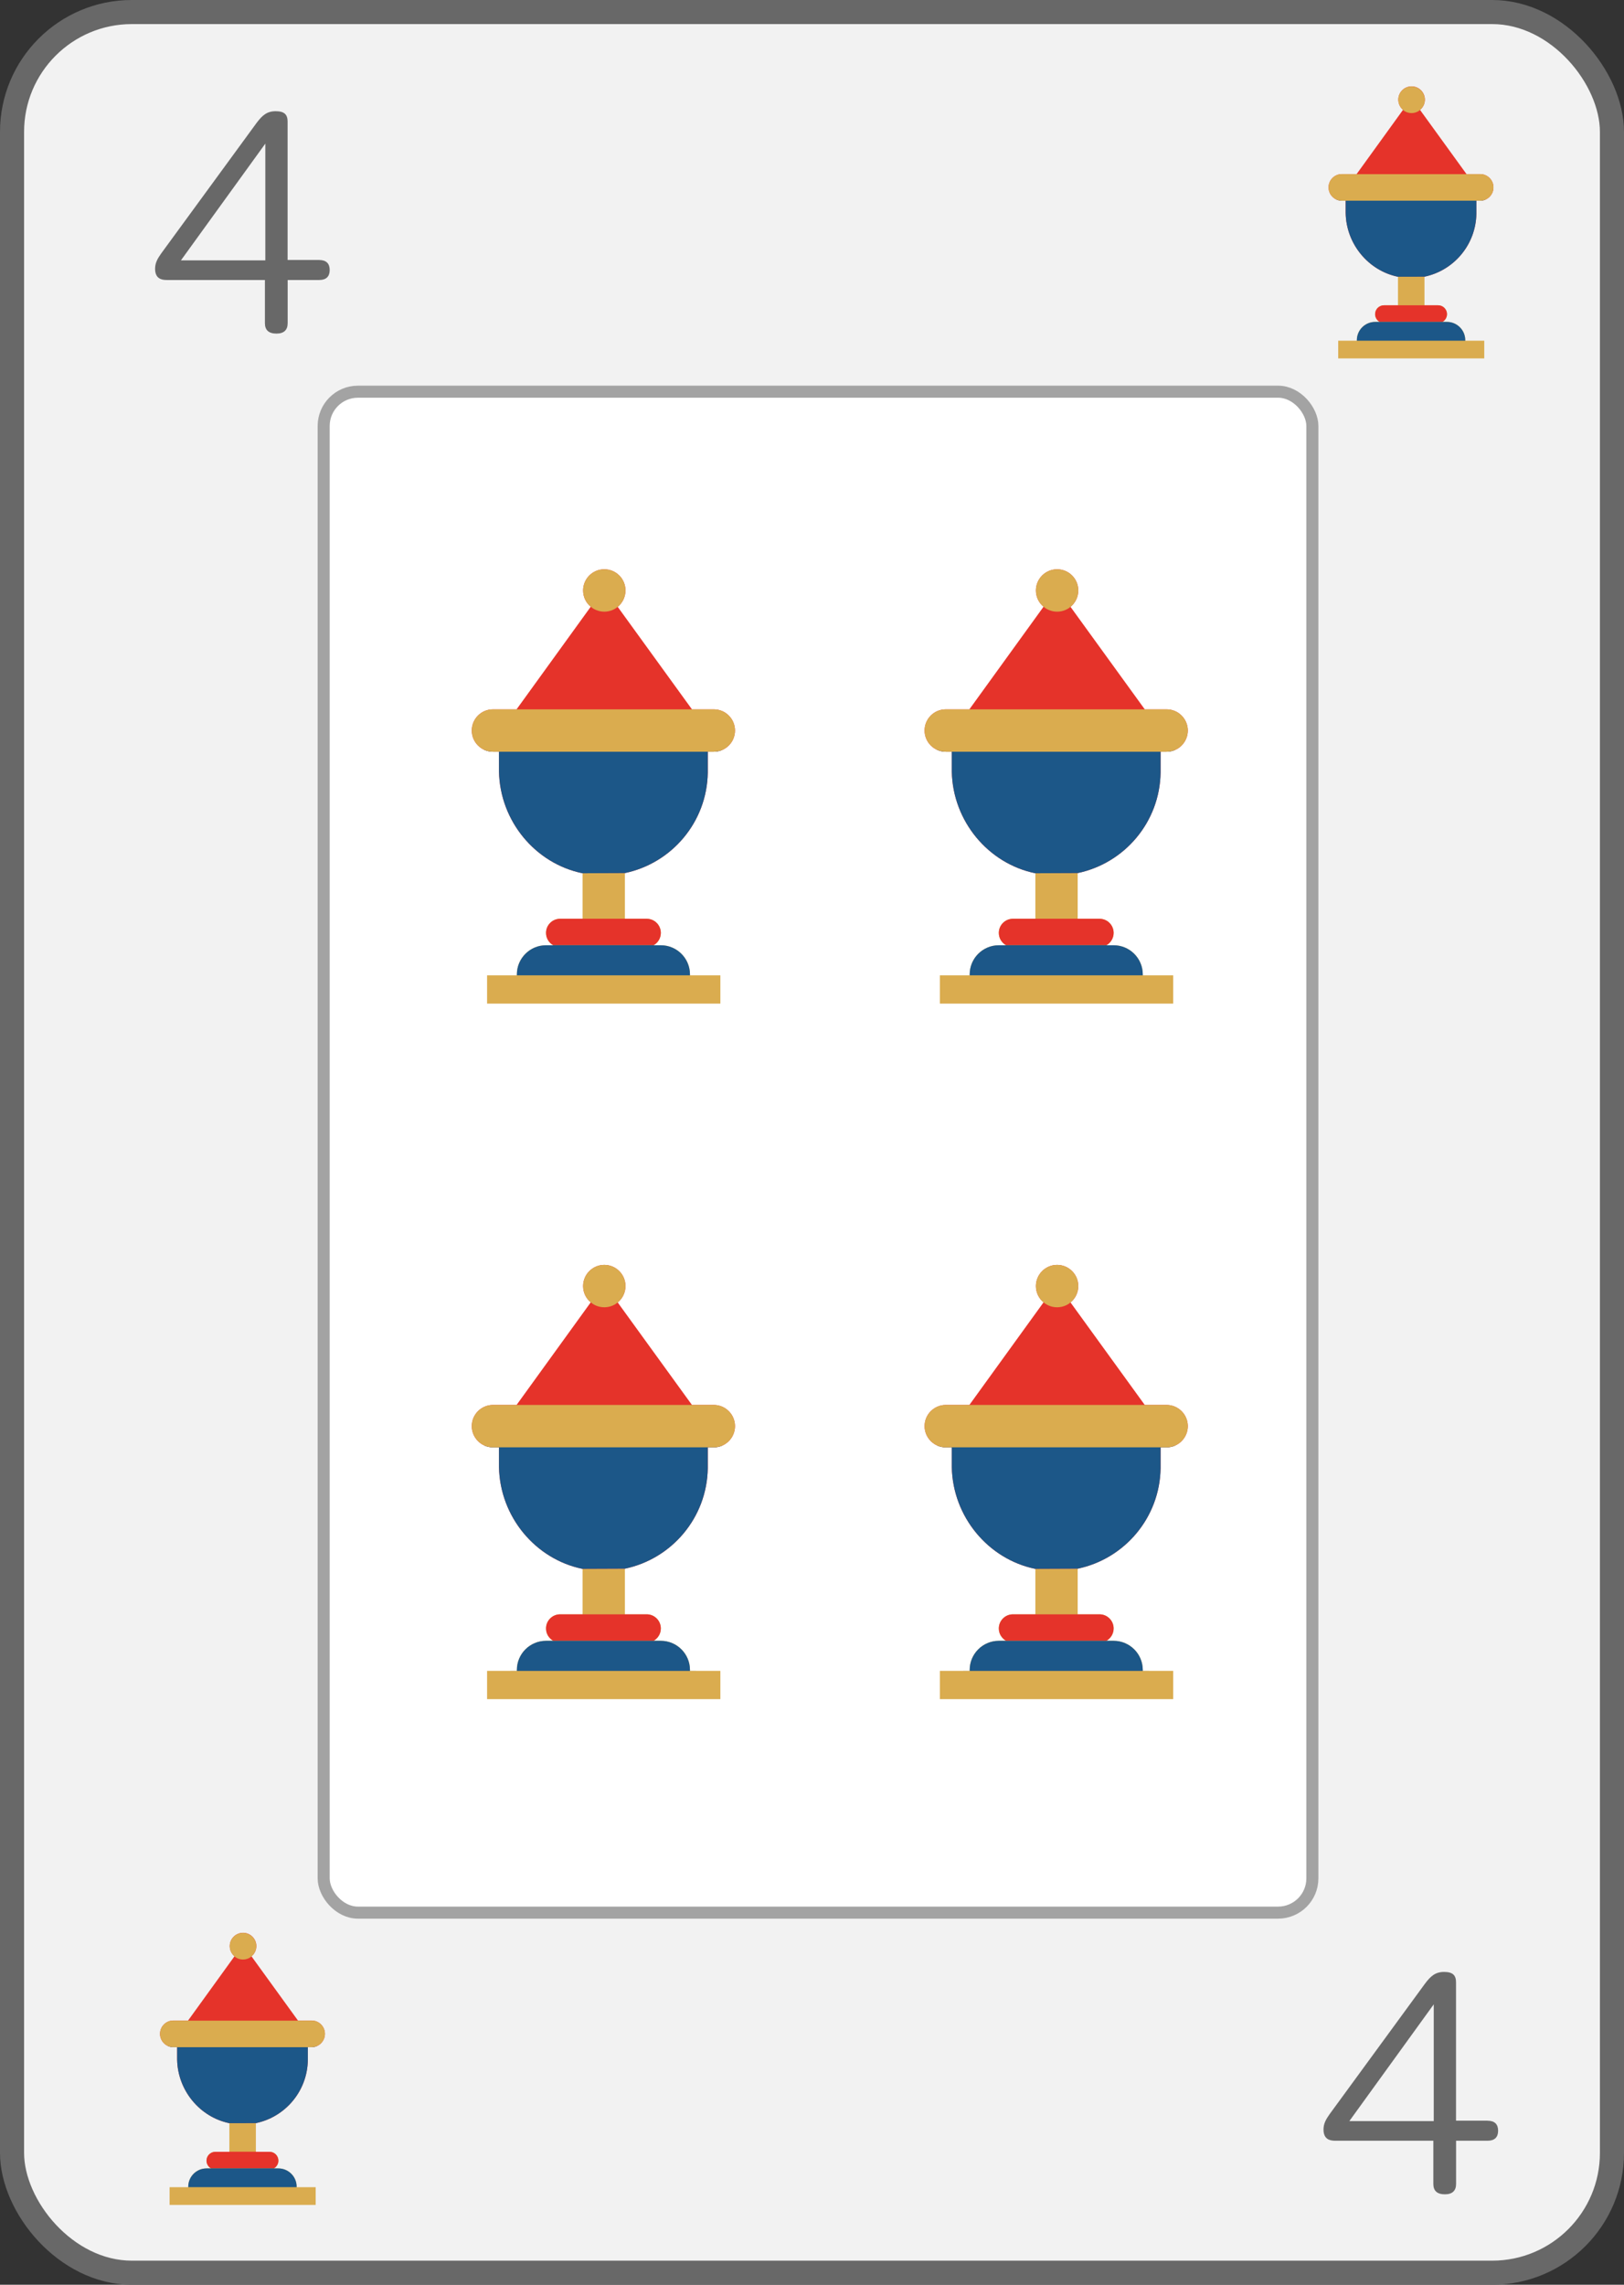 <?xml version="1.0" encoding="UTF-8"?>
<svg xmlns="http://www.w3.org/2000/svg" xmlns:xlink="http://www.w3.org/1999/xlink" viewBox="0 0 269.74 379.43">
  <rect x="0" y="0" width="269.74" height="379.43" fill="#333333" stroke="none"/>
  <defs>
    <style>
      .cls-1 {
        clip-path: url(#clippath-8);
      }

      .cls-1, .cls-2, .cls-3, .cls-4, .cls-5, .cls-6, .cls-7, .cls-8, .cls-9, .cls-10, .cls-11, .cls-12, .cls-13 {
        fill: none;
      }

      .cls-2 {
        clip-path: url(#clippath-7);
      }

      .cls-3 {
        clip-path: url(#clippath-6);
      }

      .cls-4 {
        clip-path: url(#clippath-9);
      }

      .cls-5 {
        clip-path: url(#clippath-5);
      }

      .cls-6 {
        clip-path: url(#clippath-3);
      }

      .cls-7 {
        clip-path: url(#clippath-4);
      }

      .cls-8 {
        clip-path: url(#clippath-2);
      }

      .cls-9 {
        clip-path: url(#clippath-1);
      }

      .cls-10 {
        isolation: isolate;
      }

      .cls-14 {
        fill: #e5332a;
      }

      .cls-15 {
        fill: #686868;
      }

      .cls-16 {
        fill: #daac4f;
      }

      .cls-17 {
        fill: #1c5788;
      }

      .cls-18 {
        fill: #fff;
        stroke: #a3a3a3;
        stroke-width: 2px;
      }

      .cls-18, .cls-19 {
        stroke-miterlimit: 10;
      }

      .cls-19 {
        fill: #f2f2f2;
        stroke: #686868;
        stroke-width: 4px;
      }

      .cls-11 {
        clip-path: url(#clippath-11);
      }

      .cls-12 {
        clip-path: url(#clippath-10);
      }

      .cls-13 {
        clip-path: url(#clippath);
      }

      .cls-20 {
        mix-blend-mode: multiply;
        opacity: .2;
      }
    </style>
    <clipPath id="clippath">
      <path class="cls-16" d="m236.6,45.95v4.75h2.27c.81,0,1.47.66,1.47,1.47,0,.55-.31,1.04-.76,1.29h.76c1.67,0,3.03,1.36,3.03,3.03,0,.03,0,.06,0,.09h3.16v2.94h-24.26v-2.94h3.1s0-.06,0-.09c0-1.67,1.36-3.03,3.03-3.03h.76c-.45-.25-.76-.73-.76-1.29,0-.81.66-1.47,1.47-1.47h2.33v-4.77"/>
    </clipPath>
    <clipPath id="clippath-1">
      <path class="cls-14" d="m236.6,45.95c4.87-1.02,8.54-5.3,8.62-10.46v-2.16s0,0,0,0h.63c1.22,0,2.21-.99,2.21-2.21s-.99-2.21-2.21-2.21h-2.27l-7.72-10.66c.49-.4.81-1.02.81-1.7,0-1.22-.99-2.21-2.21-2.21s-2.21.99-2.21,2.21c0,.68.31,1.29.79,1.69l-7.71,10.67h-2.45c-1.22,0-2.21.99-2.21,2.21s.99,2.21,2.21,2.21h.63s0,2.05,0,2.05c.09,5.16,3.79,9.58,8.68,10.58"/>
    </clipPath>
    <clipPath id="clippath-2">
      <path class="cls-16" d="m103.79,145v7.58h3.62c1.3,0,2.35,1.05,2.35,2.35,0,.88-.49,1.65-1.21,2.05h1.21c2.67,0,4.84,2.17,4.84,4.84,0,.05,0,.1,0,.15h5.05v4.7h-38.75v-4.7h4.95s0-.1,0-.15c0-2.67,2.17-4.84,4.84-4.84h1.21c-.72-.4-1.21-1.17-1.21-2.05,0-1.3,1.05-2.35,2.35-2.35h3.72v-7.61"/>
    </clipPath>
    <clipPath id="clippath-3">
      <path class="cls-14" d="m103.8,144.99c7.78-1.63,13.64-8.47,13.76-16.7v-3.45s0,0,0,0h1c1.95,0,3.52-1.58,3.52-3.52s-1.58-3.52-3.52-3.52h-3.63l-12.33-17.02c.79-.65,1.29-1.63,1.29-2.72,0-1.95-1.58-3.52-3.52-3.52s-3.52,1.58-3.52,3.52c0,1.09.49,2.06,1.27,2.7l-12.32,17.04h-3.92c-1.95,0-3.52,1.58-3.52,3.52s1.58,3.52,3.52,3.52h1s0,3.28,0,3.28c.15,8.24,6.05,15.3,13.86,16.9"/>
    </clipPath>
    <clipPath id="clippath-4">
      <path class="cls-16" d="m103.79,260.51v7.58h3.62c1.3,0,2.35,1.05,2.35,2.35,0,.88-.49,1.65-1.21,2.05h1.21c2.67,0,4.84,2.17,4.84,4.84,0,.05,0,.1,0,.15h5.05v4.7h-38.75v-4.7h4.95s0-.1,0-.15c0-2.67,2.17-4.84,4.84-4.84h1.21c-.72-.4-1.21-1.17-1.21-2.05,0-1.3,1.05-2.35,2.35-2.35h3.72v-7.61"/>
    </clipPath>
    <clipPath id="clippath-5">
      <path class="cls-14" d="m103.8,260.51c7.78-1.63,13.64-8.47,13.76-16.7v-3.45s0,0,0,0h1c1.95,0,3.52-1.58,3.52-3.52s-1.58-3.52-3.52-3.52h-3.63l-12.33-17.02c.79-.65,1.29-1.63,1.29-2.72,0-1.95-1.58-3.52-3.52-3.52s-3.52,1.58-3.52,3.52c0,1.09.49,2.06,1.27,2.7l-12.32,17.04h-3.92c-1.95,0-3.52,1.58-3.52,3.52s1.58,3.52,3.52,3.52h1s0,3.28,0,3.28c.15,8.24,6.05,15.3,13.86,16.9"/>
    </clipPath>
    <clipPath id="clippath-6">
      <path class="cls-16" d="m179,145v7.58h3.62c1.3,0,2.35,1.05,2.35,2.35,0,.88-.49,1.65-1.21,2.05h1.21c2.67,0,4.84,2.17,4.84,4.84,0,.05,0,.1,0,.15h5.05v4.7h-38.75v-4.7h4.95s0-.1,0-.15c0-2.67,2.17-4.84,4.84-4.84h1.21c-.72-.4-1.21-1.17-1.21-2.05,0-1.3,1.05-2.35,2.35-2.35h3.72v-7.61"/>
    </clipPath>
    <clipPath id="clippath-7">
      <path class="cls-14" d="m179.01,144.99c7.78-1.63,13.64-8.47,13.76-16.7v-3.45s0,0,0,0h1c1.95,0,3.52-1.58,3.52-3.52s-1.58-3.52-3.52-3.52h-3.63l-12.33-17.02c.79-.65,1.29-1.63,1.29-2.72,0-1.95-1.58-3.52-3.52-3.52s-3.52,1.58-3.52,3.52c0,1.09.49,2.06,1.27,2.7l-12.32,17.04h-3.92c-1.95,0-3.52,1.58-3.52,3.52s1.58,3.52,3.52,3.52h1s0,3.28,0,3.28c.15,8.24,6.05,15.3,13.86,16.9"/>
    </clipPath>
    <clipPath id="clippath-8">
      <path class="cls-16" d="m179,260.51v7.58h3.62c1.3,0,2.35,1.05,2.35,2.35,0,.88-.49,1.65-1.21,2.05h1.21c2.67,0,4.84,2.17,4.84,4.84,0,.05,0,.1,0,.15h5.05v4.7h-38.75v-4.7h4.95s0-.1,0-.15c0-2.67,2.17-4.84,4.84-4.84h1.21c-.72-.4-1.21-1.17-1.21-2.05,0-1.3,1.05-2.35,2.35-2.35h3.72v-7.61"/>
    </clipPath>
    <clipPath id="clippath-9">
      <path class="cls-14" d="m179.01,260.51c7.78-1.63,13.64-8.47,13.76-16.7v-3.45s0,0,0,0h1c1.95,0,3.52-1.58,3.52-3.52s-1.58-3.52-3.52-3.52h-3.63l-12.33-17.02c.79-.65,1.29-1.63,1.29-2.72,0-1.95-1.58-3.52-3.52-3.52s-3.52,1.58-3.52,3.52c0,1.09.49,2.06,1.27,2.7l-12.32,17.04h-3.92c-1.95,0-3.52,1.58-3.52,3.52s1.58,3.52,3.52,3.52h1s0,3.28,0,3.28c.15,8.24,6.05,15.3,13.86,16.9"/>
    </clipPath>
    <clipPath id="clippath-10">
      <path class="cls-16" d="m42.5,352.6v4.75h2.27c.81,0,1.47.66,1.47,1.47,0,.55-.31,1.04-.76,1.29h.76c1.67,0,3.03,1.36,3.03,3.03,0,.03,0,.06,0,.09h3.16v2.94h-24.26v-2.94h3.1s0-.06,0-.09c0-1.67,1.36-3.03,3.03-3.03h.76c-.45-.25-.76-.73-.76-1.29,0-.81.66-1.47,1.47-1.47h2.33v-4.77"/>
    </clipPath>
    <clipPath id="clippath-11">
      <path class="cls-14" d="m42.51,352.59c4.87-1.02,8.54-5.3,8.62-10.46v-2.16s0,0,0,0h.63c1.22,0,2.21-.99,2.21-2.21s-.99-2.21-2.21-2.21h-2.27l-7.72-10.66c.49-.4.81-1.02.81-1.7,0-1.22-.99-2.21-2.21-2.21s-2.21.99-2.21,2.21c0,.68.31,1.29.79,1.69l-7.71,10.67h-2.45c-1.22,0-2.21.99-2.21,2.21s.99,2.21,2.21,2.21h.63s0,2.05,0,2.05c.09,5.16,3.79,9.58,8.68,10.58"/>
    </clipPath>
  </defs>
  <g class="cls-10">
    <g id="Capa_2" data-name="Capa 2">
      <g id="Capa_1-2" data-name="Capa 1">
        <rect class="cls-19" x="2" y="2" width="265.74" height="375.43" rx="19.9" ry="19.9"/>
        <path class="cls-15" d="m247.1,352.19c1.15,0,1.73.58,1.73,1.66s-.58,1.66-1.73,1.66h-5.25v7.17c0,1.15-.64,1.73-1.86,1.73-1.28,0-1.92-.58-1.92-1.73v-7.17h-16.32c-.9,0-1.92-.26-1.92-1.86,0-.96.38-1.66,1.02-2.56l15.81-21.63c.96-1.28,1.73-1.98,3.2-1.98s1.98.58,1.98,1.73v22.97h5.25Zm-8.96-19.33l-14.02,19.39h14.02v-19.39Z"/>
        <path class="cls-15" d="m53.03,43.18c1.15,0,1.73.58,1.73,1.66s-.58,1.66-1.73,1.66h-5.25v7.17c0,1.15-.64,1.73-1.86,1.73-1.28,0-1.92-.58-1.92-1.73v-7.17h-16.32c-.9,0-1.92-.26-1.92-1.86,0-.96.38-1.66,1.02-2.56l15.81-21.63c.96-1.28,1.73-1.98,3.2-1.98s1.98.58,1.98,1.73v22.97h5.25Zm-8.96-19.33l-14.02,19.39h14.02v-19.39Z"/>
        <rect class="cls-18" x="53.76" y="65.05" width="164.22" height="252.58" rx="5.69" ry="5.69"/>
        <g>
          <g>
            <path class="cls-16" d="m236.6,45.95v4.75h2.27c.81,0,1.47.66,1.47,1.47,0,.55-.31,1.04-.76,1.29h.76c1.67,0,3.03,1.36,3.03,3.03,0,.03,0,.06,0,.09h3.16v2.94h-24.26v-2.94h3.1s0-.06,0-.09c0-1.67,1.36-3.03,3.03-3.03h.76c-.45-.25-.76-.73-.76-1.29,0-.81.66-1.47,1.47-1.47h2.33v-4.77"/>
            <g class="cls-13">
              <g>
                <rect class="cls-14" x="227.41" y="50.7" width="14.12" height="2.75"/>
                <rect class="cls-17" x="224.69" y="53.45" width="19.3" height="3.13"/>
              </g>
            </g>
          </g>
          <g>
            <g>
              <path class="cls-14" d="m236.6,45.95c4.87-1.02,8.54-5.3,8.62-10.46v-2.16s0,0,0,0h.63c1.22,0,2.21-.99,2.21-2.21s-.99-2.21-2.21-2.21h-2.27l-7.72-10.66c.49-.4.81-1.02.81-1.7,0-1.22-.99-2.21-2.21-2.21s-2.21.99-2.21,2.21c0,.68.31,1.29.79,1.69l-7.71,10.67h-2.45c-1.22,0-2.21.99-2.21,2.21s.99,2.21,2.21,2.21h.63s0,2.05,0,2.05c.09,5.16,3.79,9.58,8.68,10.58"/>
              <g class="cls-9">
                <g>
                  <rect class="cls-17" x="221.33" y="33.13" width="25.37" height="13.46"/>
                  <rect class="cls-16" x="218.83" y="28.92" width="29.99" height="4.41"/>
                  <circle class="cls-16" cx="234.45" cy="16.57" r="2.21"/>
                </g>
              </g>
            </g>
            <path class="cls-20" d="m245.22,35.49v-2.16s0,0,0,0h.63c1.22,0,2.21-.99,2.21-2.21s-.99-2.21-2.21-2.21h-2.27l-7.72-10.66c.49-.4.81-1.02.81-1.7,0-1.19-.94-2.15-2.11-2.2v31.6h2.06c4.87-1.03,8.54-5.31,8.62-10.46Z"/>
          </g>
          <path class="cls-20" d="m243.37,56.49c0-1.67-1.36-3.03-3.03-3.03h-.76c.45-.25.76-.73.76-1.29,0-.81-.66-1.47-1.47-1.47h-2.27v-4.75h-2.05s0,13.57,0,13.57h11.98v-2.94h-3.16s0-.06,0-.09Z"/>
        </g>
        <g>
          <g>
            <path class="cls-16" d="m103.79,145v7.58h3.62c1.3,0,2.35,1.05,2.35,2.35,0,.88-.49,1.65-1.21,2.05h1.21c2.67,0,4.84,2.17,4.84,4.84,0,.05,0,.1,0,.15h5.05v4.7h-38.75v-4.7h4.95s0-.1,0-.15c0-2.67,2.17-4.84,4.84-4.84h1.21c-.72-.4-1.21-1.17-1.21-2.05,0-1.3,1.05-2.35,2.35-2.35h3.72v-7.61"/>
            <g class="cls-8">
              <g>
                <rect class="cls-14" x="89.11" y="152.57" width="22.55" height="4.39"/>
                <rect class="cls-17" x="84.78" y="156.97" width="30.83" height="5"/>
              </g>
            </g>
          </g>
          <g>
            <g>
              <path class="cls-14" d="m103.8,144.99c7.78-1.63,13.64-8.47,13.76-16.7v-3.45s0,0,0,0h1c1.95,0,3.52-1.58,3.52-3.52s-1.58-3.52-3.52-3.52h-3.63l-12.33-17.02c.79-.65,1.29-1.63,1.29-2.72,0-1.95-1.58-3.52-3.52-3.52s-3.52,1.58-3.52,3.52c0,1.09.49,2.06,1.27,2.7l-12.32,17.04h-3.92c-1.95,0-3.52,1.58-3.52,3.52s1.58,3.52,3.52,3.52h1s0,3.28,0,3.28c.15,8.24,6.05,15.3,13.86,16.9"/>
              <g class="cls-6">
                <g>
                  <rect class="cls-17" x="79.4" y="124.51" width="40.51" height="21.5"/>
                  <rect class="cls-16" x="75.42" y="117.8" width="47.9" height="7.04"/>
                  <circle class="cls-16" cx="100.37" cy="98.06" r="3.52"/>
                </g>
              </g>
            </g>
            <path class="cls-20" d="m117.56,128.29v-3.45s0,0,0,0h1c1.95,0,3.52-1.58,3.52-3.52s-1.58-3.52-3.52-3.52h-3.63l-12.33-17.02c.79-.65,1.29-1.63,1.29-2.72,0-1.9-1.5-3.44-3.37-3.51v50.46h3.28c7.78-1.64,13.64-8.48,13.76-16.71Z"/>
          </g>
          <path class="cls-20" d="m114.61,161.82c0-2.67-2.17-4.84-4.84-4.84h-1.21c.72-.4,1.21-1.17,1.21-2.05,0-1.3-1.05-2.35-2.35-2.35h-3.62v-7.58h-3.28s0,21.67,0,21.67h19.13v-4.7h-5.05s0-.1,0-.15Z"/>
        </g>
        <g>
          <g>
            <path class="cls-16" d="m103.79,260.51v7.58h3.62c1.3,0,2.35,1.05,2.35,2.35,0,.88-.49,1.65-1.21,2.05h1.21c2.67,0,4.84,2.17,4.84,4.84,0,.05,0,.1,0,.15h5.05v4.7h-38.75v-4.7h4.95s0-.1,0-.15c0-2.67,2.17-4.84,4.84-4.84h1.21c-.72-.4-1.21-1.17-1.21-2.05,0-1.3,1.05-2.35,2.35-2.35h3.72v-7.61"/>
            <g class="cls-7">
              <g>
                <rect class="cls-14" x="89.11" y="268.09" width="22.55" height="4.39"/>
                <rect class="cls-17" x="84.78" y="272.49" width="30.83" height="5"/>
              </g>
            </g>
          </g>
          <g>
            <g>
              <path class="cls-14" d="m103.8,260.51c7.78-1.63,13.64-8.47,13.76-16.7v-3.45s0,0,0,0h1c1.95,0,3.52-1.58,3.52-3.52s-1.58-3.52-3.52-3.52h-3.63l-12.33-17.02c.79-.65,1.29-1.63,1.29-2.72,0-1.95-1.58-3.52-3.52-3.52s-3.52,1.58-3.52,3.52c0,1.09.49,2.06,1.27,2.7l-12.32,17.04h-3.92c-1.95,0-3.52,1.58-3.52,3.52s1.58,3.52,3.52,3.52h1s0,3.28,0,3.28c.15,8.24,6.05,15.3,13.86,16.9"/>
              <g class="cls-5">
                <g>
                  <rect class="cls-17" x="79.4" y="240.03" width="40.51" height="21.5"/>
                  <rect class="cls-16" x="75.42" y="233.32" width="47.9" height="7.04"/>
                  <circle class="cls-16" cx="100.37" cy="213.58" r="3.52"/>
                </g>
              </g>
            </g>
            <path class="cls-20" d="m117.56,243.81v-3.45s0,0,0,0h1c1.95,0,3.52-1.58,3.52-3.52s-1.58-3.52-3.52-3.52h-3.63l-12.33-17.02c.79-.65,1.29-1.63,1.29-2.72,0-1.9-1.5-3.44-3.37-3.51v50.46h3.28c7.78-1.64,13.64-8.48,13.76-16.71Z"/>
          </g>
          <path class="cls-20" d="m114.61,277.34c0-2.67-2.17-4.84-4.84-4.84h-1.21c.72-.4,1.21-1.17,1.21-2.05,0-1.3-1.05-2.35-2.35-2.35h-3.62v-7.58h-3.28s0,21.67,0,21.67h19.13v-4.7h-5.05s0-.1,0-.15Z"/>
        </g>
        <g>
          <g>
            <path class="cls-16" d="m179,145v7.58h3.62c1.3,0,2.35,1.05,2.35,2.35,0,.88-.49,1.65-1.21,2.05h1.21c2.67,0,4.84,2.17,4.84,4.84,0,.05,0,.1,0,.15h5.05v4.7h-38.75v-4.7h4.95s0-.1,0-.15c0-2.67,2.17-4.84,4.84-4.84h1.21c-.72-.4-1.21-1.17-1.21-2.05,0-1.3,1.05-2.35,2.35-2.35h3.72v-7.61"/>
            <g class="cls-3">
              <g>
                <rect class="cls-14" x="164.32" y="152.57" width="22.55" height="4.39"/>
                <rect class="cls-17" x="159.99" y="156.97" width="30.83" height="5"/>
              </g>
            </g>
          </g>
          <g>
            <g>
              <path class="cls-14" d="m179.01,144.99c7.78-1.63,13.64-8.47,13.76-16.7v-3.45s0,0,0,0h1c1.95,0,3.52-1.58,3.52-3.52s-1.58-3.52-3.52-3.52h-3.63l-12.33-17.02c.79-.65,1.29-1.63,1.29-2.72,0-1.95-1.58-3.52-3.52-3.52s-3.52,1.58-3.52,3.52c0,1.09.49,2.06,1.27,2.7l-12.32,17.04h-3.92c-1.95,0-3.52,1.58-3.52,3.52s1.58,3.52,3.52,3.52h1s0,3.28,0,3.28c.15,8.24,6.05,15.3,13.86,16.9"/>
              <g class="cls-2">
                <g>
                  <rect class="cls-17" x="154.61" y="124.51" width="40.51" height="21.5"/>
                  <rect class="cls-16" x="150.63" y="117.8" width="47.9" height="7.04"/>
                  <circle class="cls-16" cx="175.58" cy="98.06" r="3.52"/>
                </g>
              </g>
            </g>
            <path class="cls-20" d="m192.78,128.29v-3.45s0,0,0,0h1c1.95,0,3.52-1.58,3.52-3.52s-1.58-3.52-3.52-3.52h-3.63l-12.33-17.02c.79-.65,1.29-1.63,1.29-2.72,0-1.9-1.5-3.44-3.37-3.51v50.46h3.28c7.78-1.64,13.64-8.48,13.76-16.71Z"/>
          </g>
          <path class="cls-20" d="m189.82,161.82c0-2.67-2.17-4.84-4.84-4.84h-1.21c.72-.4,1.21-1.17,1.21-2.05,0-1.3-1.05-2.35-2.35-2.35h-3.62v-7.58h-3.28s0,21.67,0,21.67h19.13v-4.7h-5.05s0-.1,0-.15Z"/>
        </g>
        <g>
          <g>
            <path class="cls-16" d="m179,260.51v7.58h3.62c1.3,0,2.35,1.05,2.35,2.35,0,.88-.49,1.65-1.21,2.05h1.21c2.67,0,4.84,2.17,4.84,4.84,0,.05,0,.1,0,.15h5.05v4.7h-38.75v-4.7h4.95s0-.1,0-.15c0-2.67,2.17-4.84,4.84-4.84h1.21c-.72-.4-1.21-1.17-1.21-2.05,0-1.3,1.05-2.35,2.35-2.35h3.72v-7.61"/>
            <g class="cls-1">
              <g>
                <rect class="cls-14" x="164.32" y="268.09" width="22.55" height="4.39"/>
                <rect class="cls-17" x="159.99" y="272.49" width="30.83" height="5"/>
              </g>
            </g>
          </g>
          <g>
            <g>
              <path class="cls-14" d="m179.01,260.51c7.78-1.63,13.64-8.47,13.76-16.7v-3.45s0,0,0,0h1c1.95,0,3.52-1.58,3.52-3.52s-1.58-3.52-3.52-3.52h-3.63l-12.33-17.02c.79-.65,1.29-1.63,1.29-2.72,0-1.95-1.58-3.52-3.52-3.52s-3.52,1.58-3.52,3.52c0,1.09.49,2.06,1.27,2.7l-12.32,17.04h-3.92c-1.95,0-3.52,1.58-3.52,3.52s1.58,3.52,3.52,3.52h1s0,3.28,0,3.28c.15,8.24,6.05,15.3,13.86,16.9"/>
              <g class="cls-4">
                <g>
                  <rect class="cls-17" x="154.61" y="240.03" width="40.51" height="21.5"/>
                  <rect class="cls-16" x="150.63" y="233.32" width="47.9" height="7.04"/>
                  <circle class="cls-16" cx="175.58" cy="213.58" r="3.52"/>
                </g>
              </g>
            </g>
            <path class="cls-20" d="m192.78,243.81v-3.45s0,0,0,0h1c1.95,0,3.52-1.58,3.52-3.52s-1.58-3.52-3.52-3.52h-3.63l-12.33-17.02c.79-.65,1.29-1.63,1.29-2.72,0-1.9-1.5-3.44-3.37-3.51v50.46h3.28c7.78-1.64,13.64-8.48,13.76-16.71Z"/>
          </g>
          <path class="cls-20" d="m189.82,277.34c0-2.67-2.17-4.84-4.84-4.84h-1.21c.72-.4,1.21-1.17,1.21-2.05,0-1.3-1.05-2.35-2.35-2.35h-3.62v-7.58h-3.28s0,21.67,0,21.67h19.13v-4.7h-5.05s0-.1,0-.15Z"/>
        </g>
        <g>
          <g>
            <path class="cls-16" d="m42.5,352.6v4.75h2.27c.81,0,1.47.66,1.47,1.47,0,.55-.31,1.04-.76,1.29h.76c1.67,0,3.03,1.36,3.03,3.03,0,.03,0,.06,0,.09h3.16v2.94h-24.26v-2.94h3.1s0-.06,0-.09c0-1.67,1.36-3.03,3.03-3.03h.76c-.45-.25-.76-.73-.76-1.29,0-.81.66-1.47,1.47-1.47h2.33v-4.77"/>
            <g class="cls-12">
              <g>
                <rect class="cls-14" x="33.31" y="357.34" width="14.12" height="2.75"/>
                <rect class="cls-17" x="30.6" y="360.09" width="19.3" height="3.13"/>
              </g>
            </g>
          </g>
          <g>
            <g>
              <path class="cls-14" d="m42.51,352.59c4.87-1.02,8.54-5.3,8.62-10.46v-2.16s0,0,0,0h.63c1.22,0,2.21-.99,2.21-2.21s-.99-2.21-2.21-2.21h-2.27l-7.72-10.66c.49-.4.81-1.02.81-1.7,0-1.22-.99-2.21-2.21-2.21s-2.21.99-2.21,2.21c0,.68.31,1.29.79,1.69l-7.71,10.67h-2.45c-1.22,0-2.21.99-2.21,2.21s.99,2.21,2.21,2.21h.63s0,2.05,0,2.05c.09,5.16,3.79,9.58,8.68,10.58"/>
              <g class="cls-11">
                <g>
                  <rect class="cls-17" x="27.23" y="339.77" width="25.37" height="13.46"/>
                  <rect class="cls-16" x="24.74" y="335.57" width="29.99" height="4.41"/>
                  <circle class="cls-16" cx="40.36" cy="323.21" r="2.21"/>
                </g>
              </g>
            </g>
            <path class="cls-20" d="m51.13,342.13v-2.16s0,0,0,0h.63c1.22,0,2.21-.99,2.21-2.21s-.99-2.21-2.21-2.21h-2.27l-7.72-10.66c.49-.4.81-1.02.81-1.7,0-1.19-.94-2.15-2.11-2.2v31.6h2.06c4.87-1.03,8.54-5.31,8.62-10.46Z"/>
          </g>
          <path class="cls-20" d="m49.27,363.13c0-1.67-1.36-3.03-3.03-3.03h-.76c.45-.25.76-.73.76-1.29,0-.81-.66-1.47-1.47-1.47h-2.27v-4.75h-2.05s0,13.57,0,13.57h11.98v-2.94h-3.16s0-.06,0-.09Z"/>
        </g>
      </g>
    </g>
  </g>
</svg>